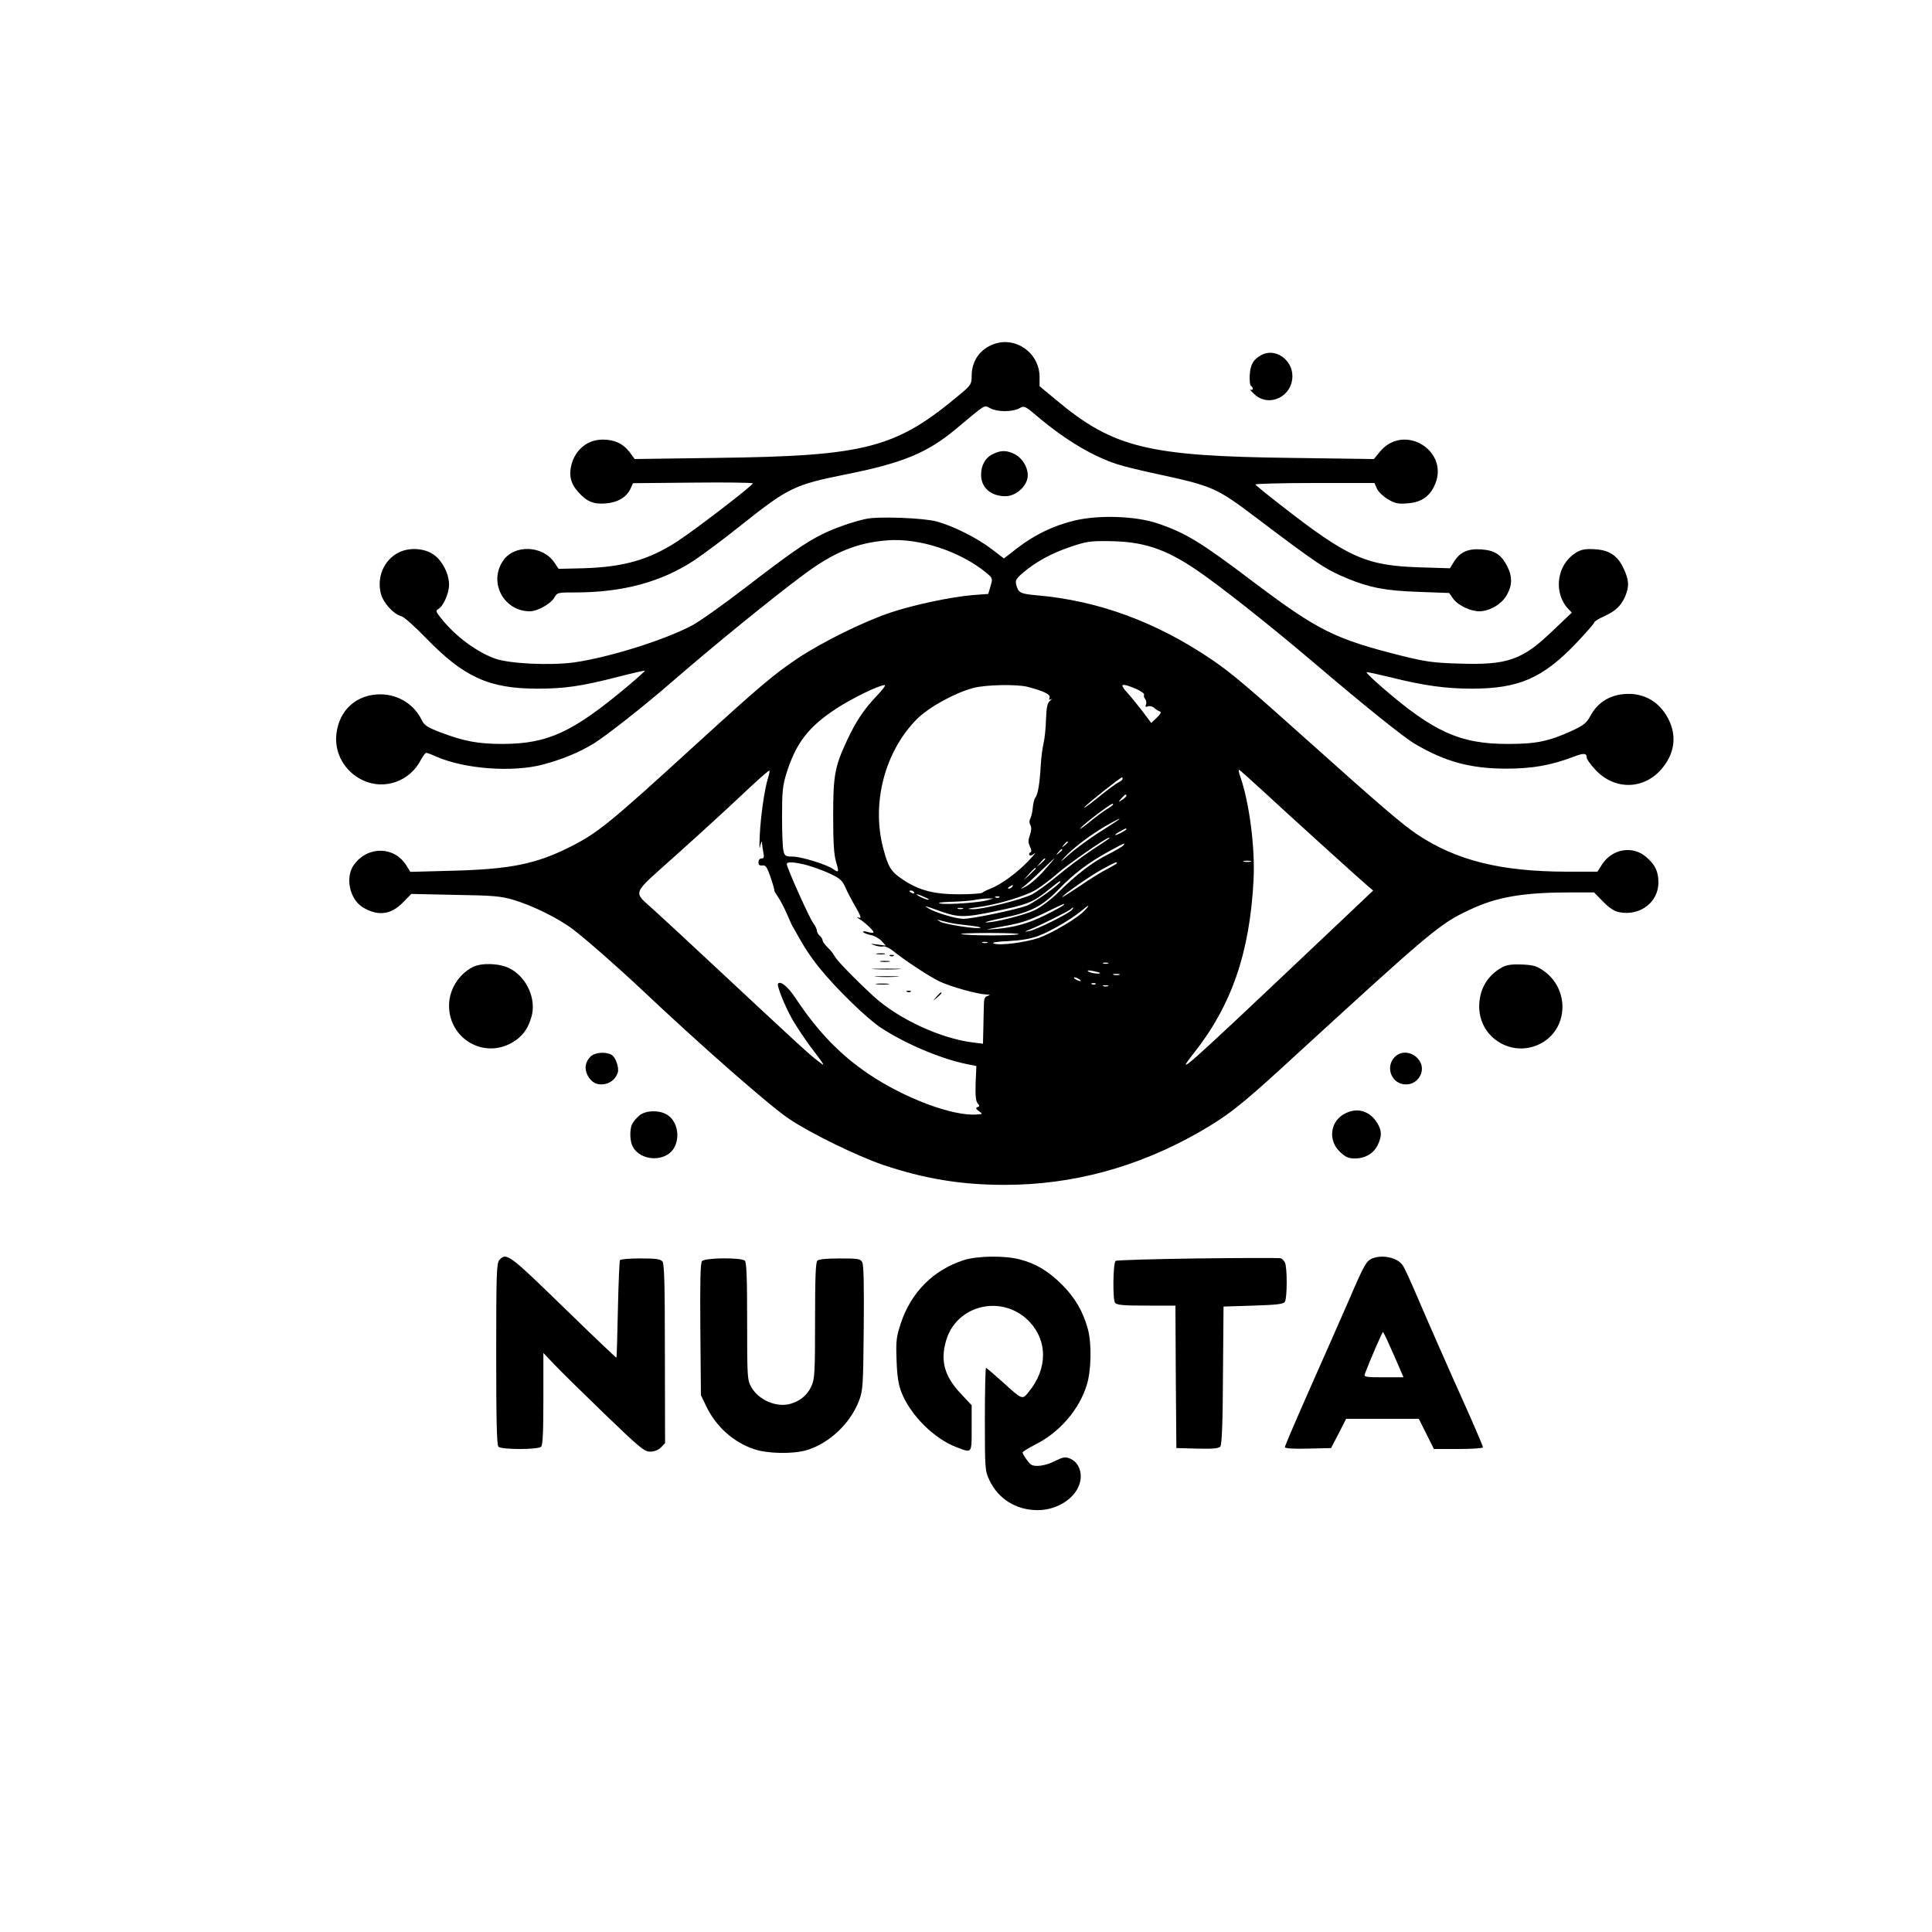 <?xml version="1.0" standalone="no"?>
<!DOCTYPE svg PUBLIC "-//W3C//DTD SVG 20010904//EN"
 "http://www.w3.org/TR/2001/REC-SVG-20010904/DTD/svg10.dtd">
<svg version="1.0" xmlns="http://www.w3.org/2000/svg"
 width="1024pt" height="1024pt" viewBox="0 0 1024 1024"
 preserveAspectRatio="xMidYMid meet">

<g transform="translate(0,1024) scale(0.1,-0.1)"
fill="#000000" stroke="none">
<path d="M5267 8416 c-74 -27 -117 -90 -117 -169 0 -41 -4 -48 -52 -89 -348
-294 -501 -335 -1303 -345 l-431 -6 -28 38 c-34 44 -79 65 -141 65 -80 0 -144
-51 -166 -132 -15 -57 -4 -103 37 -147 44 -50 81 -65 147 -59 62 5 109 34 129
78 l13 29 317 3 c175 2 318 0 318 -4 0 -11 -300 -242 -398 -306 -151 -99 -287
-138 -504 -144 l-127 -3 -23 34 c-63 92 -215 96 -273 7 -76 -115 6 -266 144
-266 39 0 109 39 128 71 17 29 18 29 113 29 250 0 454 55 628 169 48 32 164
118 257 193 242 192 276 209 545 263 302 60 434 114 585 240 168 140 149 128
184 111 38 -20 113 -20 152 -1 29 16 30 15 101 -45 146 -123 291 -209 421
-251 34 -11 136 -36 227 -55 272 -59 300 -71 495 -218 344 -260 379 -283 494
-331 121 -50 204 -66 379 -72 l163 -6 21 -30 c25 -35 90 -66 137 -67 55 0 118
36 146 84 31 53 32 99 3 156 -32 61 -66 83 -136 88 -71 5 -112 -13 -145 -64
l-22 -36 -160 5 c-285 9 -380 51 -737 330 -71 55 -131 104 -134 109 -3 4 138
8 313 8 l318 0 13 -30 c8 -17 33 -41 58 -56 38 -22 54 -26 103 -22 69 5 113
32 141 88 94 184 -156 344 -287 185 l-31 -38 -434 6 c-766 9 -947 54 -1250
307 l-88 73 0 49 c0 127 -127 217 -243 174z"/>
<path d="M6685 8358 c-42 -23 -57 -49 -61 -103 -2 -30 1 -57 6 -60 15 -9 12
-27 -2 -20 -7 4 2 -7 20 -24 77 -73 202 -14 202 96 0 88 -93 151 -165 111z"/>
<path d="M5262 7833 c-40 -19 -62 -59 -62 -110 0 -68 52 -113 129 -113 52 0
107 46 117 96 8 45 -21 101 -66 126 -42 22 -75 23 -118 1z"/>
<path d="M4591 7490 c-70 -15 -171 -50 -236 -83 -85 -42 -171 -102 -410 -286
-115 -88 -240 -177 -277 -196 -147 -78 -442 -170 -626 -196 -124 -17 -341 -7
-417 20 -99 35 -214 121 -287 214 -28 35 -30 40 -15 49 27 15 57 83 57 129 0
56 -33 123 -77 156 -49 38 -133 44 -191 14 -78 -40 -116 -131 -93 -219 13 -48
68 -108 108 -118 15 -4 71 -54 132 -117 200 -206 333 -267 590 -267 142 0 233
13 416 60 82 21 151 37 153 35 2 -1 -39 -38 -90 -81 -292 -245 -423 -306 -663
-307 -133 0 -205 14 -335 63 -67 26 -82 37 -95 64 -40 83 -124 135 -218 136
-127 0 -219 -82 -234 -210 -12 -103 45 -201 141 -246 114 -53 249 -5 307 109
11 20 23 37 28 37 5 0 29 -9 53 -20 150 -66 405 -85 567 -42 103 28 188 63
266 110 68 42 263 195 414 326 213 185 533 446 699 569 161 120 282 170 444
183 169 14 388 -58 527 -173 33 -28 33 -29 21 -70 l-12 -41 -82 -6 c-117 -10
-310 -51 -434 -92 -141 -47 -361 -155 -492 -242 -130 -87 -204 -150 -544 -460
-459 -419 -518 -468 -671 -544 -175 -87 -310 -115 -615 -123 l-225 -6 -20 32
c-63 104 -204 107 -278 7 -49 -66 -25 -183 46 -227 79 -48 149 -40 213 26 l44
45 233 -5 c202 -3 242 -7 307 -26 102 -30 242 -99 320 -159 66 -50 242 -205
360 -316 312 -295 679 -617 782 -686 112 -76 363 -198 498 -244 220 -74 414
-106 645 -106 359 0 702 93 1025 276 155 89 220 139 456 355 791 725 824 753
988 829 139 66 283 90 525 90 l130 0 48 -49 c34 -35 60 -51 86 -56 110 -21
207 53 207 158 0 57 -17 94 -64 134 -71 63 -181 45 -235 -39 l-24 -38 -166 0
c-346 1 -580 59 -786 195 -82 55 -192 149 -585 501 -310 278 -401 355 -500
423 -297 203 -607 318 -937 346 -86 8 -96 13 -107 57 -5 22 0 32 37 63 65 56
152 104 252 137 79 27 103 31 195 30 186 -1 302 -38 472 -153 121 -82 376
-283 612 -483 284 -242 485 -403 546 -439 160 -94 291 -130 480 -131 141 0
239 17 360 63 55 21 70 20 70 -5 0 -8 21 -37 46 -64 100 -107 251 -107 347 0
73 82 87 179 39 271 -51 98 -144 145 -253 128 -69 -11 -123 -48 -157 -109 -24
-44 -36 -53 -102 -84 -121 -55 -188 -69 -335 -69 -255 -1 -397 63 -673 303
-46 40 -81 74 -79 77 3 2 58 -10 124 -26 175 -44 293 -61 433 -61 251 0 378
56 555 242 52 55 95 104 95 109 0 5 24 20 53 33 60 27 90 56 112 108 21 51 19
84 -9 144 -30 66 -73 96 -142 102 -68 6 -95 -1 -135 -35 -81 -69 -90 -202 -18
-279 l20 -21 -100 -95 c-163 -157 -240 -184 -501 -175 -134 4 -174 10 -300 41
-354 89 -443 133 -782 388 -281 213 -362 263 -513 314 -115 39 -310 46 -440
15 -111 -27 -209 -74 -302 -145 l-72 -56 -68 52 c-78 59 -201 120 -288 144
-70 19 -308 28 -374 14z m57 -937 c-71 -75 -111 -136 -158 -236 -66 -141 -74
-187 -74 -402 0 -143 4 -203 15 -242 17 -57 15 -61 -17 -38 -35 24 -169 65
-213 65 -36 0 -42 3 -48 28 -5 15 -8 97 -8 182 0 134 3 165 23 230 51 163 117
248 267 346 83 54 223 122 254 123 8 1 -11 -25 -41 -56z m797 47 c88 -23 124
-41 118 -57 -5 -12 -2 -14 8 -9 8 4 5 1 -5 -8 -15 -12 -19 -31 -22 -98 -1 -46
-7 -103 -13 -128 -6 -25 -13 -79 -15 -120 -5 -90 -15 -151 -28 -167 -6 -7 -12
-31 -14 -54 -2 -23 -8 -48 -13 -57 -6 -10 -6 -24 0 -35 7 -12 6 -29 -2 -52
-10 -27 -10 -40 0 -62 9 -19 9 -29 2 -31 -6 -2 -8 -8 -5 -14 3 -5 15 -2 27 9
12 9 -3 -9 -33 -41 -59 -62 -144 -124 -200 -146 -19 -7 -39 -17 -44 -22 -6 -4
-60 -8 -122 -8 -132 0 -211 20 -296 76 -66 44 -80 66 -107 169 -63 239 9 513
179 684 65 64 199 138 300 165 65 17 228 20 285 6z m576 -11 c27 -12 46 -26
43 -31 -3 -5 -1 -15 5 -22 6 -7 9 -21 5 -30 -5 -12 -2 -15 10 -10 9 4 24 0 34
-8 9 -9 23 -17 30 -19 9 -3 3 -14 -16 -32 l-30 -29 -48 64 c-27 35 -64 80 -83
101 -40 44 -26 48 50 16z m-1950 -471 c-18 -57 -39 -199 -44 -303 -3 -61 -2
-84 2 -60 5 22 9 30 10 19 0 -12 4 -36 7 -53 5 -24 3 -31 -10 -31 -9 0 -16 -8
-16 -20 0 -14 6 -19 21 -17 18 2 25 -9 44 -65 13 -38 21 -68 19 -68 -2 0 7
-15 19 -33 12 -18 33 -57 46 -87 13 -30 27 -62 32 -70 64 -115 91 -156 142
-220 88 -109 252 -269 327 -318 130 -85 315 -163 450 -191 l55 -11 -4 -90 c-2
-66 1 -95 10 -107 12 -14 12 -17 0 -21 -11 -4 -9 -9 7 -21 22 -16 21 -16 -11
-18 -127 -10 -383 86 -574 215 -152 103 -271 227 -388 404 -39 58 -77 90 -91
75 -9 -9 36 -120 76 -191 23 -39 65 -102 93 -140 85 -112 86 -114 39 -77 -48
37 -89 75 -503 461 -156 146 -318 296 -359 333 -118 108 -129 77 108 290 114
102 272 246 351 321 79 75 146 134 149 132 2 -3 -1 -20 -7 -38z m2618 -66
c135 -125 509 -464 557 -505 l32 -27 -61 -58 c-34 -32 -176 -166 -315 -298
-615 -582 -680 -640 -577 -509 202 254 299 534 319 920 9 170 -22 410 -70 548
-7 20 -11 37 -7 37 3 0 58 -49 122 -108z m-739 60 c0 -5 -10 -13 -22 -19 -13
-6 -63 -43 -113 -84 -49 -40 -79 -60 -65 -45 21 23 189 156 197 156 2 0 3 -4
3 -8z m20 -90 c0 -4 -10 -13 -22 -21 -23 -14 -23 -14 -4 8 20 22 26 25 26 13z
m-70 -46 c0 -2 -17 -15 -37 -27 -20 -13 -64 -45 -97 -73 -34 -27 -50 -37 -36
-22 21 24 156 126 167 126 1 0 3 -2 3 -4z m17 -89 c-10 -7 -58 -38 -107 -69
-48 -32 -115 -81 -147 -110 -41 -37 -48 -41 -23 -14 47 51 134 117 217 166 63
37 101 54 60 27z m53 -42 c0 -2 -13 -11 -30 -20 -38 -19 -40 -11 -2 9 31 17
32 18 32 11z m-91 -49 c-2 -2 -44 -31 -94 -63 -49 -33 -130 -93 -180 -135 -49
-41 -110 -85 -134 -98 -58 -29 -262 -80 -315 -79 -35 1 -32 3 21 10 104 13
255 58 312 92 29 18 81 56 114 86 54 48 260 191 275 191 3 0 3 -2 1 -4z m-219
-20 c0 -2 -8 -10 -17 -17 -16 -13 -17 -12 -4 4 13 16 21 21 21 13z m295 -16
c-4 -6 -42 -28 -85 -50 -82 -41 -165 -105 -266 -205 -34 -33 -87 -73 -119 -89
-55 -26 -216 -67 -260 -65 -11 1 30 11 91 24 149 30 211 63 298 154 80 83 157
140 266 200 83 45 84 45 75 31z m-325 -24 c0 -2 -8 -10 -17 -17 -16 -13 -17
-12 -4 4 13 16 21 21 21 13z m-90 -49 c0 -2 -10 -12 -22 -23 l-23 -19 19 23
c18 21 26 27 26 19z m-5 -60 c-30 -35 -75 -74 -98 -86 -24 -13 -32 -15 -17 -4
14 9 57 48 95 85 39 37 71 68 73 68 2 0 -22 -28 -53 -63z m1093 46 c-10 -2
-26 -2 -35 0 -10 3 -2 5 17 5 19 0 27 -2 18 -5z m-2353 -18 c33 -9 88 -29 123
-45 53 -25 65 -35 82 -72 10 -24 35 -71 55 -105 28 -50 32 -62 18 -57 -14 4
-14 3 2 -7 27 -16 75 -61 75 -70 0 -4 -14 -4 -30 1 -18 5 -28 5 -25 0 3 -5 21
-12 40 -16 18 -3 44 -17 57 -31 l23 -25 -45 6 c-39 5 -41 4 -15 -4 17 -6 37
-9 47 -6 9 2 31 -8 50 -23 64 -52 194 -137 248 -163 59 -28 199 -67 247 -69
23 -1 24 -2 8 -7 -15 -5 -20 -16 -20 -44 -1 -21 -2 -77 -3 -124 l-2 -86 -56 7
c-168 21 -389 123 -519 240 -91 83 -198 192 -210 215 -7 14 -25 36 -39 49 -14
14 -26 30 -26 37 0 6 -7 17 -15 24 -8 7 -15 19 -15 27 0 7 -9 26 -20 41 -21
28 -140 294 -140 312 0 14 37 12 105 -5z m1645 10 c0 -2 -23 -16 -50 -30 -28
-14 -93 -54 -145 -90 -52 -35 -95 -62 -95 -60 0 10 156 118 216 150 67 36 74
39 74 30z m-430 -28 c0 -2 -15 -16 -32 -33 l-33 -29 29 33 c28 30 36 37 36 29z
m130 -70 c0 -13 -139 -112 -177 -127 -59 -22 -289 -70 -337 -70 -39 0 -149 33
-186 56 -27 16 -24 16 65 -16 92 -33 129 -34 285 -1 174 36 205 48 284 112 59
48 66 52 66 46z m-255 -27 c-3 -5 -12 -10 -18 -10 -7 0 -6 4 3 10 19 12 23 12
15 0z m-520 -30 c3 -6 -1 -7 -9 -4 -18 7 -21 14 -7 14 6 0 13 -4 16 -10z m56
-25 c19 -8 27 -14 19 -14 -14 0 -72 28 -59 29 4 0 22 -7 40 -15z m396 -1 c-3
-3 -12 -4 -19 -1 -8 3 -5 6 6 6 11 1 17 -2 13 -5z m-62 -15 c-42 -13 -214 -25
-250 -18 -20 4 -2 7 50 9 44 1 100 5 125 9 25 5 59 9 75 9 l30 0 -30 -9z m400
-28 c-6 -5 -46 -27 -90 -49 -91 -46 -170 -68 -270 -76 -62 -5 -59 -4 35 13
110 20 141 30 255 86 76 37 84 40 70 26z m112 -29 c-37 -39 -171 -118 -241
-143 -70 -24 -207 -42 -238 -30 -15 5 10 10 77 13 70 4 118 12 160 28 65 25
170 86 225 131 44 37 51 37 17 1z m-644 11 c-7 -2 -19 -2 -25 0 -7 3 -2 5 12
5 14 0 19 -2 13 -5z m578 -6 c-15 -19 -190 -106 -226 -112 -28 -5 -28 -4 5 9
51 20 203 96 215 107 14 14 19 11 6 -4z m-651 -67 c19 -5 66 -11 103 -15 38
-4 66 -9 64 -12 -10 -10 -187 17 -214 32 -15 9 -19 13 -8 9 11 -3 36 -10 55
-14z m368 -62 c-29 -8 -264 -8 -302 1 -17 3 50 6 147 6 98 0 167 -3 155 -7z
m-165 -45 c-7 -2 -19 -2 -25 0 -7 3 -2 5 12 5 14 0 19 -2 13 -5z m640 -110
c-7 -2 -19 -2 -25 0 -7 3 -2 5 12 5 14 0 19 -2 13 -5z m-44 -49 c10 -9 -45 -3
-59 6 -11 7 -5 8 20 4 19 -4 37 -8 39 -10z m104 -11 c-7 -2 -21 -2 -30 0 -10
3 -4 5 12 5 17 0 24 -2 18 -5z m-213 -23 c8 -5 11 -10 5 -10 -5 0 -17 5 -25
10 -8 5 -10 10 -5 10 6 0 17 -5 25 -10z m87 -26 c-3 -3 -12 -4 -19 -1 -8 3 -5
6 6 6 11 1 17 -2 13 -5z m66 -11 c-7 -2 -19 -2 -25 0 -7 3 -2 5 12 5 14 0 19
-2 13 -5z"/>
<path d="M4648 5183 c12 -2 30 -2 40 0 9 3 -1 5 -23 4 -22 0 -30 -2 -17 -4z"/>
<path d="M4718 5173 c7 -3 16 -2 19 1 4 3 -2 6 -13 5 -11 0 -14 -3 -6 -6z"/>
<path d="M4668 5143 c12 -2 32 -2 45 0 12 2 2 4 -23 4 -25 0 -35 -2 -22 -4z"/>
<path d="M4638 5103 c34 -2 90 -2 125 0 34 2 6 3 -63 3 -69 0 -97 -1 -62 -3z"/>
<path d="M4648 5063 c28 -2 76 -2 105 0 28 2 5 3 -53 3 -58 0 -81 -1 -52 -3z"/>
<path d="M4648 5023 c18 -2 45 -2 60 0 15 2 0 4 -33 4 -33 0 -45 -2 -27 -4z"/>
<path d="M4808 4983 c7 -3 16 -2 19 1 4 3 -2 6 -13 5 -11 0 -14 -3 -6 -6z"/>
<path d="M4964 4958 l-19 -23 23 19 c21 18 27 26 19 26 -2 0 -12 -10 -23 -22z"/>
<path d="M2505 5114 c-75 -39 -125 -120 -125 -204 0 -176 185 -284 336 -195
51 30 82 70 100 133 29 95 -23 213 -116 260 -54 27 -149 30 -195 6z"/>
<path d="M7965 5115 c-81 -44 -124 -116 -125 -209 0 -173 185 -279 335 -192
139 82 142 285 7 380 -37 26 -54 31 -115 34 -52 2 -80 -2 -102 -13z"/>
<path d="M3130 4640 c-28 -28 -34 -63 -16 -99 21 -39 50 -54 91 -47 33 7 57
27 69 60 9 26 -11 84 -34 96 -31 17 -88 12 -110 -10z"/>
<path d="M7391 4636 c-46 -48 -20 -130 44 -142 42 -8 81 14 96 53 31 82 -80
153 -140 89z"/>
<path d="M7135 4341 c-85 -38 -100 -145 -31 -208 29 -27 44 -33 78 -33 54 0
100 27 121 73 22 46 21 75 -3 114 -38 63 -102 84 -165 54z"/>
<path d="M3388 4327 c-14 -12 -31 -32 -37 -44 -15 -29 -13 -93 3 -121 44 -80
180 -82 221 -2 32 62 11 146 -45 175 -44 23 -110 19 -142 -8z"/>
<path d="M2647 3562 c-15 -17 -17 -66 -17 -498 0 -360 3 -483 12 -492 16 -16
210 -16 226 0 9 9 12 79 12 254 l0 243 58 -61 c31 -33 151 -151 265 -261 189
-182 212 -201 243 -201 22 0 42 8 57 22 l22 23 -1 474 c0 373 -3 477 -13 489
-11 13 -35 16 -117 16 -56 0 -105 -4 -108 -9 -3 -4 -8 -122 -11 -261 -3 -139
-6 -255 -8 -256 -1 -2 -127 118 -279 266 -289 281 -304 293 -341 252z"/>
<path d="M5108 3561 c-161 -52 -279 -170 -334 -336 -23 -72 -26 -90 -22 -195
3 -87 10 -128 26 -170 48 -121 173 -246 293 -291 82 -31 79 -35 79 102 l0 121
-60 64 c-85 91 -107 173 -75 280 55 188 295 245 436 104 103 -103 103 -256 0
-379 -33 -41 -32 -41 -140 57 -44 39 -82 72 -85 72 -3 0 -6 -123 -6 -272 0
-266 1 -274 24 -323 47 -100 142 -159 256 -159 112 0 215 73 227 162 7 49 -16
95 -55 111 -26 11 -36 9 -81 -13 -49 -25 -105 -33 -127 -18 -13 9 -44 54 -44
64 0 4 31 23 68 42 128 64 232 185 272 315 24 75 27 220 6 296 -24 91 -68 167
-136 235 -73 73 -138 112 -225 135 -81 21 -225 19 -297 -4z"/>
<path d="M6348 3570 c-234 -3 -430 -9 -435 -13 -14 -14 -16 -206 -3 -222 10
-12 43 -15 166 -15 l154 0 2 -377 3 -378 111 -3 c84 -2 114 1 122 11 8 10 13
124 14 378 l3 364 158 5 c125 4 160 8 167 20 13 20 13 186 0 209 -5 10 -15 20
-22 22 -7 2 -205 2 -440 -1z"/>
<path d="M7273 3570 c-31 -13 -43 -34 -123 -220 -40 -91 -132 -301 -206 -467
-74 -167 -134 -308 -134 -313 0 -7 43 -10 123 -8 l122 3 40 77 40 78 192 0
193 0 40 -80 40 -80 130 0 c72 0 130 4 130 9 0 5 -30 76 -66 158 -133 296
-227 511 -284 644 -32 75 -65 148 -75 162 -27 41 -106 59 -162 37z m114 -510
l52 -120 -106 0 c-96 0 -105 2 -99 18 25 67 92 222 96 222 3 0 28 -54 57 -120z"/>
<path d="M3721 3556 c-9 -10 -11 -107 -9 -363 l3 -348 32 -66 c51 -102 140
-182 247 -219 71 -25 208 -28 282 -6 121 37 231 142 277 262 21 56 22 78 25
386 2 224 0 333 -8 348 -10 18 -20 20 -118 20 -71 0 -112 -4 -120 -12 -9 -9
-12 -93 -12 -318 0 -275 -2 -309 -19 -346 -22 -49 -60 -80 -113 -95 -74 -20
-167 21 -206 89 -21 39 -22 47 -22 349 0 227 -3 312 -12 321 -18 18 -212 16
-227 -2z"/>
</g>
</svg>
